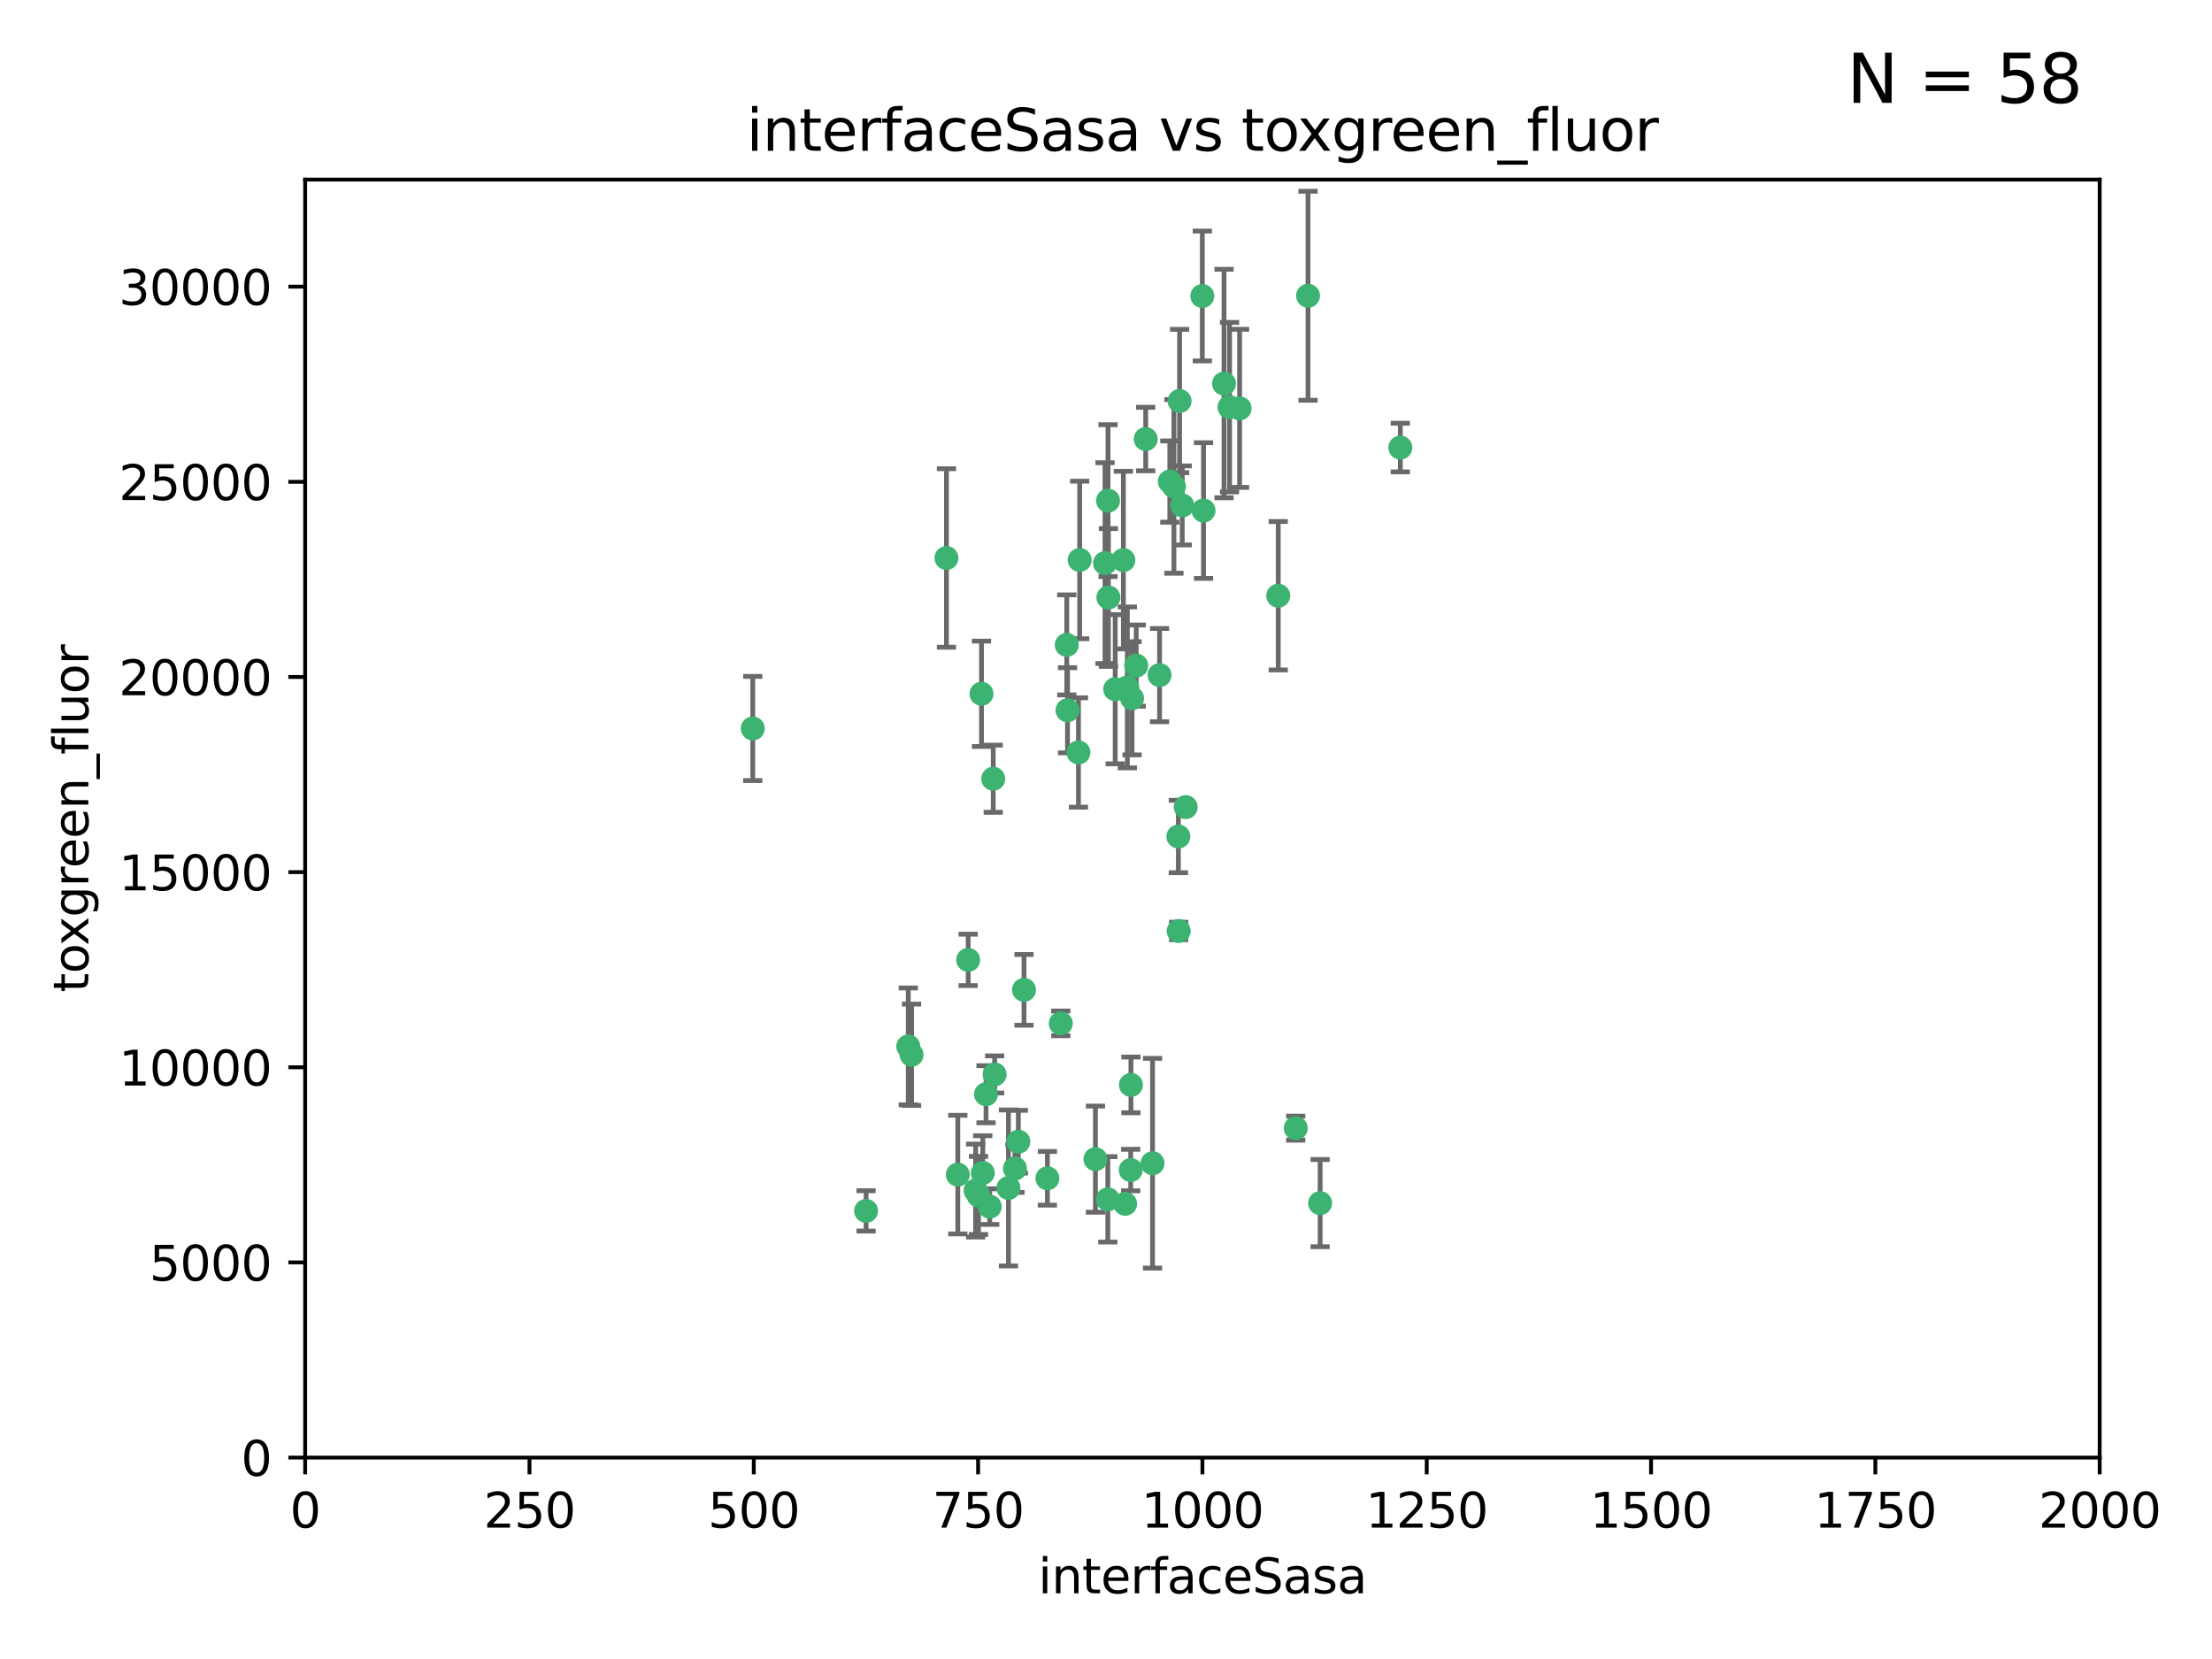 <?xml version="1.0" encoding="utf-8" standalone="no"?>
<!DOCTYPE svg PUBLIC "-//W3C//DTD SVG 1.1//EN"
  "http://www.w3.org/Graphics/SVG/1.1/DTD/svg11.dtd">
<svg xmlns:xlink="http://www.w3.org/1999/xlink" width="460.8pt" height="345.6pt" viewBox="0 0 460.8 345.6" xmlns="http://www.w3.org/2000/svg" version="1.1">
 <defs>
  <style type="text/css">*{stroke-linejoin: round; stroke-linecap: butt}</style>
 </defs>
 <g id="figure_1">
  <g id="patch_1">
   <path d="M 0 345.6 
L 460.8 345.6 
L 460.8 0 
L 0 0 
z
" style="fill: #ffffff"/>
  </g>
  <g id="axes_1">
   <g id="patch_2">
    <path d="M 63.571 303.64 
L 437.4 303.64 
L 437.4 37.411 
L 63.571 37.411 
z
" style="fill: #ffffff"/>
   </g>
   <g id="PathCollection_1">
    <defs>
     <path id="mbf431dc101" d="M 0 1.118 
C 0.297 1.118 0.581 1 0.791 0.791 
C 1 0.581 1.118 0.297 1.118 0 
C 1.118 -0.297 1 -0.581 0.791 -0.791 
C 0.581 -1 0.297 -1.118 0 -1.118 
C -0.297 -1.118 -0.581 -1 -0.791 -0.791 
C -1 -0.581 -1.118 -0.297 -1.118 0 
C -1.118 0.297 -1 0.581 -0.791 0.791 
C -0.581 1 -0.297 1.118 0 1.118 
z
" style="stroke: #3cb371"/>
    </defs>
    <g clip-path="url(#pae6b34427e)">
     <use xlink:href="#mbf431dc101" x="243.693" y="100.319" style="fill: #3cb371; stroke: #3cb371"/>
     <use xlink:href="#mbf431dc101" x="272.484" y="61.614" style="fill: #3cb371; stroke: #3cb371"/>
     <use xlink:href="#mbf431dc101" x="266.28" y="124.1" style="fill: #3cb371; stroke: #3cb371"/>
     <use xlink:href="#mbf431dc101" x="250.716" y="106.358" style="fill: #3cb371; stroke: #3cb371"/>
     <use xlink:href="#mbf431dc101" x="254.987" y="79.9" style="fill: #3cb371; stroke: #3cb371"/>
     <use xlink:href="#mbf431dc101" x="258.229" y="85.062" style="fill: #3cb371; stroke: #3cb371"/>
     <use xlink:href="#mbf431dc101" x="241.557" y="140.634" style="fill: #3cb371; stroke: #3cb371"/>
     <use xlink:href="#mbf431dc101" x="230.194" y="117.306" style="fill: #3cb371; stroke: #3cb371"/>
     <use xlink:href="#mbf431dc101" x="246.284" y="105.288" style="fill: #3cb371; stroke: #3cb371"/>
     <use xlink:href="#mbf431dc101" x="244.553" y="101.33" style="fill: #3cb371; stroke: #3cb371"/>
     <use xlink:href="#mbf431dc101" x="232.318" y="143.574" style="fill: #3cb371; stroke: #3cb371"/>
     <use xlink:href="#mbf431dc101" x="256.134" y="84.817" style="fill: #3cb371; stroke: #3cb371"/>
     <use xlink:href="#mbf431dc101" x="234.02" y="116.682" style="fill: #3cb371; stroke: #3cb371"/>
     <use xlink:href="#mbf431dc101" x="238.669" y="91.463" style="fill: #3cb371; stroke: #3cb371"/>
     <use xlink:href="#mbf431dc101" x="245.731" y="83.54" style="fill: #3cb371; stroke: #3cb371"/>
     <use xlink:href="#mbf431dc101" x="222.381" y="147.962" style="fill: #3cb371; stroke: #3cb371"/>
     <use xlink:href="#mbf431dc101" x="269.927" y="235.012" style="fill: #3cb371; stroke: #3cb371"/>
     <use xlink:href="#mbf431dc101" x="240.095" y="242.324" style="fill: #3cb371; stroke: #3cb371"/>
     <use xlink:href="#mbf431dc101" x="291.711" y="93.237" style="fill: #3cb371; stroke: #3cb371"/>
     <use xlink:href="#mbf431dc101" x="224.916" y="116.65" style="fill: #3cb371; stroke: #3cb371"/>
     <use xlink:href="#mbf431dc101" x="250.465" y="61.664" style="fill: #3cb371; stroke: #3cb371"/>
     <use xlink:href="#mbf431dc101" x="204.462" y="144.527" style="fill: #3cb371; stroke: #3cb371"/>
     <use xlink:href="#mbf431dc101" x="201.688" y="199.958" style="fill: #3cb371; stroke: #3cb371"/>
     <use xlink:href="#mbf431dc101" x="204.731" y="244.349" style="fill: #3cb371; stroke: #3cb371"/>
     <use xlink:href="#mbf431dc101" x="228.204" y="241.471" style="fill: #3cb371; stroke: #3cb371"/>
     <use xlink:href="#mbf431dc101" x="222.228" y="134.337" style="fill: #3cb371; stroke: #3cb371"/>
     <use xlink:href="#mbf431dc101" x="230.822" y="104.293" style="fill: #3cb371; stroke: #3cb371"/>
     <use xlink:href="#mbf431dc101" x="224.662" y="156.754" style="fill: #3cb371; stroke: #3cb371"/>
     <use xlink:href="#mbf431dc101" x="275.007" y="250.635" style="fill: #3cb371; stroke: #3cb371"/>
     <use xlink:href="#mbf431dc101" x="236.699" y="138.657" style="fill: #3cb371; stroke: #3cb371"/>
     <use xlink:href="#mbf431dc101" x="230.901" y="124.464" style="fill: #3cb371; stroke: #3cb371"/>
     <use xlink:href="#mbf431dc101" x="234.375" y="250.767" style="fill: #3cb371; stroke: #3cb371"/>
     <use xlink:href="#mbf431dc101" x="212.14" y="237.838" style="fill: #3cb371; stroke: #3cb371"/>
     <use xlink:href="#mbf431dc101" x="245.473" y="174.261" style="fill: #3cb371; stroke: #3cb371"/>
     <use xlink:href="#mbf431dc101" x="206.91" y="162.223" style="fill: #3cb371; stroke: #3cb371"/>
     <use xlink:href="#mbf431dc101" x="235.596" y="226.007" style="fill: #3cb371; stroke: #3cb371"/>
     <use xlink:href="#mbf431dc101" x="230.779" y="249.848" style="fill: #3cb371; stroke: #3cb371"/>
     <use xlink:href="#mbf431dc101" x="210.08" y="247.472" style="fill: #3cb371; stroke: #3cb371"/>
     <use xlink:href="#mbf431dc101" x="203.841" y="249.032" style="fill: #3cb371; stroke: #3cb371"/>
     <use xlink:href="#mbf431dc101" x="189.211" y="217.987" style="fill: #3cb371; stroke: #3cb371"/>
     <use xlink:href="#mbf431dc101" x="203.241" y="248.016" style="fill: #3cb371; stroke: #3cb371"/>
     <use xlink:href="#mbf431dc101" x="245.536" y="193.94" style="fill: #3cb371; stroke: #3cb371"/>
     <use xlink:href="#mbf431dc101" x="206.181" y="251.36" style="fill: #3cb371; stroke: #3cb371"/>
     <use xlink:href="#mbf431dc101" x="220.981" y="213.19" style="fill: #3cb371; stroke: #3cb371"/>
     <use xlink:href="#mbf431dc101" x="213.318" y="206.203" style="fill: #3cb371; stroke: #3cb371"/>
     <use xlink:href="#mbf431dc101" x="235.826" y="145.468" style="fill: #3cb371; stroke: #3cb371"/>
     <use xlink:href="#mbf431dc101" x="218.192" y="245.459" style="fill: #3cb371; stroke: #3cb371"/>
     <use xlink:href="#mbf431dc101" x="247.005" y="168.134" style="fill: #3cb371; stroke: #3cb371"/>
     <use xlink:href="#mbf431dc101" x="189.899" y="219.726" style="fill: #3cb371; stroke: #3cb371"/>
     <use xlink:href="#mbf431dc101" x="180.421" y="252.249" style="fill: #3cb371; stroke: #3cb371"/>
     <use xlink:href="#mbf431dc101" x="205.407" y="227.947" style="fill: #3cb371; stroke: #3cb371"/>
     <use xlink:href="#mbf431dc101" x="234.846" y="143.2" style="fill: #3cb371; stroke: #3cb371"/>
     <use xlink:href="#mbf431dc101" x="197.163" y="116.24" style="fill: #3cb371; stroke: #3cb371"/>
     <use xlink:href="#mbf431dc101" x="211.432" y="243.416" style="fill: #3cb371; stroke: #3cb371"/>
     <use xlink:href="#mbf431dc101" x="199.529" y="244.691" style="fill: #3cb371; stroke: #3cb371"/>
     <use xlink:href="#mbf431dc101" x="235.549" y="243.742" style="fill: #3cb371; stroke: #3cb371"/>
     <use xlink:href="#mbf431dc101" x="207.202" y="223.827" style="fill: #3cb371; stroke: #3cb371"/>
     <use xlink:href="#mbf431dc101" x="156.817" y="151.755" style="fill: #3cb371; stroke: #3cb371"/>
    </g>
   </g>
   <g id="matplotlib.axis_1">
    <g id="xtick_1">
     <g id="line2d_1">
      <defs>
       <path id="m01d1693244" d="M 0 0 
L 0 3.5 
" style="stroke: #000000; stroke-width: 0.8"/>
      </defs>
      <g>
       <use xlink:href="#m01d1693244" x="63.571" y="303.64" style="stroke: #000000; stroke-width: 0.8"/>
      </g>
     </g>
     <g id="text_1">
      <!-- 0 -->
      <g transform="translate(60.39 318.238)scale(0.1 -0.1)">
       <defs>
        <path id="DejaVuSans-30" d="M 2034 4250 
Q 1547 4250 1301 3770 
Q 1056 3291 1056 2328 
Q 1056 1369 1301 889 
Q 1547 409 2034 409 
Q 2525 409 2770 889 
Q 3016 1369 3016 2328 
Q 3016 3291 2770 3770 
Q 2525 4250 2034 4250 
z
M 2034 4750 
Q 2819 4750 3233 4129 
Q 3647 3509 3647 2328 
Q 3647 1150 3233 529 
Q 2819 -91 2034 -91 
Q 1250 -91 836 529 
Q 422 1150 422 2328 
Q 422 3509 836 4129 
Q 1250 4750 2034 4750 
z
" transform="scale(0.016)"/>
       </defs>
       <use xlink:href="#DejaVuSans-30"/>
      </g>
     </g>
    </g>
    <g id="xtick_2">
     <g id="line2d_2">
      <g>
       <use xlink:href="#m01d1693244" x="110.3" y="303.64" style="stroke: #000000; stroke-width: 0.8"/>
      </g>
     </g>
     <g id="text_2">
      <!-- 250 -->
      <g transform="translate(100.756 318.238)scale(0.1 -0.1)">
       <defs>
        <path id="DejaVuSans-32" d="M 1228 531 
L 3431 531 
L 3431 0 
L 469 0 
L 469 531 
Q 828 903 1448 1529 
Q 2069 2156 2228 2338 
Q 2531 2678 2651 2914 
Q 2772 3150 2772 3378 
Q 2772 3750 2511 3984 
Q 2250 4219 1831 4219 
Q 1534 4219 1204 4116 
Q 875 4013 500 3803 
L 500 4441 
Q 881 4594 1212 4672 
Q 1544 4750 1819 4750 
Q 2544 4750 2975 4387 
Q 3406 4025 3406 3419 
Q 3406 3131 3298 2873 
Q 3191 2616 2906 2266 
Q 2828 2175 2409 1742 
Q 1991 1309 1228 531 
z
" transform="scale(0.016)"/>
        <path id="DejaVuSans-35" d="M 691 4666 
L 3169 4666 
L 3169 4134 
L 1269 4134 
L 1269 2991 
Q 1406 3038 1543 3061 
Q 1681 3084 1819 3084 
Q 2600 3084 3056 2656 
Q 3513 2228 3513 1497 
Q 3513 744 3044 326 
Q 2575 -91 1722 -91 
Q 1428 -91 1123 -41 
Q 819 9 494 109 
L 494 744 
Q 775 591 1075 516 
Q 1375 441 1709 441 
Q 2250 441 2565 725 
Q 2881 1009 2881 1497 
Q 2881 1984 2565 2268 
Q 2250 2553 1709 2553 
Q 1456 2553 1204 2497 
Q 953 2441 691 2322 
L 691 4666 
z
" transform="scale(0.016)"/>
       </defs>
       <use xlink:href="#DejaVuSans-32"/>
       <use xlink:href="#DejaVuSans-35" x="63.623"/>
       <use xlink:href="#DejaVuSans-30" x="127.246"/>
      </g>
     </g>
    </g>
    <g id="xtick_3">
     <g id="line2d_3">
      <g>
       <use xlink:href="#m01d1693244" x="157.028" y="303.64" style="stroke: #000000; stroke-width: 0.8"/>
      </g>
     </g>
     <g id="text_3">
      <!-- 500 -->
      <g transform="translate(147.485 318.238)scale(0.1 -0.1)">
       <use xlink:href="#DejaVuSans-35"/>
       <use xlink:href="#DejaVuSans-30" x="63.623"/>
       <use xlink:href="#DejaVuSans-30" x="127.246"/>
      </g>
     </g>
    </g>
    <g id="xtick_4">
     <g id="line2d_4">
      <g>
       <use xlink:href="#m01d1693244" x="203.757" y="303.64" style="stroke: #000000; stroke-width: 0.8"/>
      </g>
     </g>
     <g id="text_4">
      <!-- 750 -->
      <g transform="translate(194.213 318.238)scale(0.1 -0.1)">
       <defs>
        <path id="DejaVuSans-37" d="M 525 4666 
L 3525 4666 
L 3525 4397 
L 1831 0 
L 1172 0 
L 2766 4134 
L 525 4134 
L 525 4666 
z
" transform="scale(0.016)"/>
       </defs>
       <use xlink:href="#DejaVuSans-37"/>
       <use xlink:href="#DejaVuSans-35" x="63.623"/>
       <use xlink:href="#DejaVuSans-30" x="127.246"/>
      </g>
     </g>
    </g>
    <g id="xtick_5">
     <g id="line2d_5">
      <g>
       <use xlink:href="#m01d1693244" x="250.486" y="303.64" style="stroke: #000000; stroke-width: 0.8"/>
      </g>
     </g>
     <g id="text_5">
      <!-- 1000 -->
      <g transform="translate(237.761 318.238)scale(0.1 -0.1)">
       <defs>
        <path id="DejaVuSans-31" d="M 794 531 
L 1825 531 
L 1825 4091 
L 703 3866 
L 703 4441 
L 1819 4666 
L 2450 4666 
L 2450 531 
L 3481 531 
L 3481 0 
L 794 0 
L 794 531 
z
" transform="scale(0.016)"/>
       </defs>
       <use xlink:href="#DejaVuSans-31"/>
       <use xlink:href="#DejaVuSans-30" x="63.623"/>
       <use xlink:href="#DejaVuSans-30" x="127.246"/>
       <use xlink:href="#DejaVuSans-30" x="190.869"/>
      </g>
     </g>
    </g>
    <g id="xtick_6">
     <g id="line2d_6">
      <g>
       <use xlink:href="#m01d1693244" x="297.214" y="303.64" style="stroke: #000000; stroke-width: 0.8"/>
      </g>
     </g>
     <g id="text_6">
      <!-- 1250 -->
      <g transform="translate(284.489 318.238)scale(0.1 -0.1)">
       <use xlink:href="#DejaVuSans-31"/>
       <use xlink:href="#DejaVuSans-32" x="63.623"/>
       <use xlink:href="#DejaVuSans-35" x="127.246"/>
       <use xlink:href="#DejaVuSans-30" x="190.869"/>
      </g>
     </g>
    </g>
    <g id="xtick_7">
     <g id="line2d_7">
      <g>
       <use xlink:href="#m01d1693244" x="343.943" y="303.64" style="stroke: #000000; stroke-width: 0.8"/>
      </g>
     </g>
     <g id="text_7">
      <!-- 1500 -->
      <g transform="translate(331.218 318.238)scale(0.1 -0.1)">
       <use xlink:href="#DejaVuSans-31"/>
       <use xlink:href="#DejaVuSans-35" x="63.623"/>
       <use xlink:href="#DejaVuSans-30" x="127.246"/>
       <use xlink:href="#DejaVuSans-30" x="190.869"/>
      </g>
     </g>
    </g>
    <g id="xtick_8">
     <g id="line2d_8">
      <g>
       <use xlink:href="#m01d1693244" x="390.671" y="303.64" style="stroke: #000000; stroke-width: 0.8"/>
      </g>
     </g>
     <g id="text_8">
      <!-- 1750 -->
      <g transform="translate(377.946 318.238)scale(0.1 -0.1)">
       <use xlink:href="#DejaVuSans-31"/>
       <use xlink:href="#DejaVuSans-37" x="63.623"/>
       <use xlink:href="#DejaVuSans-35" x="127.246"/>
       <use xlink:href="#DejaVuSans-30" x="190.869"/>
      </g>
     </g>
    </g>
    <g id="xtick_9">
     <g id="line2d_9">
      <g>
       <use xlink:href="#m01d1693244" x="437.4" y="303.64" style="stroke: #000000; stroke-width: 0.8"/>
      </g>
     </g>
     <g id="text_9">
      <!-- 2000 -->
      <g transform="translate(424.675 318.238)scale(0.1 -0.1)">
       <use xlink:href="#DejaVuSans-32"/>
       <use xlink:href="#DejaVuSans-30" x="63.623"/>
       <use xlink:href="#DejaVuSans-30" x="127.246"/>
       <use xlink:href="#DejaVuSans-30" x="190.869"/>
      </g>
     </g>
    </g>
    <g id="text_10">
     <!-- interfaceSasa -->
     <g transform="translate(216.279 331.917)scale(0.1 -0.1)">
      <defs>
       <path id="DejaVuSans-69" d="M 603 3500 
L 1178 3500 
L 1178 0 
L 603 0 
L 603 3500 
z
M 603 4863 
L 1178 4863 
L 1178 4134 
L 603 4134 
L 603 4863 
z
" transform="scale(0.016)"/>
       <path id="DejaVuSans-6e" d="M 3513 2113 
L 3513 0 
L 2938 0 
L 2938 2094 
Q 2938 2591 2744 2837 
Q 2550 3084 2163 3084 
Q 1697 3084 1428 2787 
Q 1159 2491 1159 1978 
L 1159 0 
L 581 0 
L 581 3500 
L 1159 3500 
L 1159 2956 
Q 1366 3272 1645 3428 
Q 1925 3584 2291 3584 
Q 2894 3584 3203 3211 
Q 3513 2838 3513 2113 
z
" transform="scale(0.016)"/>
       <path id="DejaVuSans-74" d="M 1172 4494 
L 1172 3500 
L 2356 3500 
L 2356 3053 
L 1172 3053 
L 1172 1153 
Q 1172 725 1289 603 
Q 1406 481 1766 481 
L 2356 481 
L 2356 0 
L 1766 0 
Q 1100 0 847 248 
Q 594 497 594 1153 
L 594 3053 
L 172 3053 
L 172 3500 
L 594 3500 
L 594 4494 
L 1172 4494 
z
" transform="scale(0.016)"/>
       <path id="DejaVuSans-65" d="M 3597 1894 
L 3597 1613 
L 953 1613 
Q 991 1019 1311 708 
Q 1631 397 2203 397 
Q 2534 397 2845 478 
Q 3156 559 3463 722 
L 3463 178 
Q 3153 47 2828 -22 
Q 2503 -91 2169 -91 
Q 1331 -91 842 396 
Q 353 884 353 1716 
Q 353 2575 817 3079 
Q 1281 3584 2069 3584 
Q 2775 3584 3186 3129 
Q 3597 2675 3597 1894 
z
M 3022 2063 
Q 3016 2534 2758 2815 
Q 2500 3097 2075 3097 
Q 1594 3097 1305 2825 
Q 1016 2553 972 2059 
L 3022 2063 
z
" transform="scale(0.016)"/>
       <path id="DejaVuSans-72" d="M 2631 2963 
Q 2534 3019 2420 3045 
Q 2306 3072 2169 3072 
Q 1681 3072 1420 2755 
Q 1159 2438 1159 1844 
L 1159 0 
L 581 0 
L 581 3500 
L 1159 3500 
L 1159 2956 
Q 1341 3275 1631 3429 
Q 1922 3584 2338 3584 
Q 2397 3584 2469 3576 
Q 2541 3569 2628 3553 
L 2631 2963 
z
" transform="scale(0.016)"/>
       <path id="DejaVuSans-66" d="M 2375 4863 
L 2375 4384 
L 1825 4384 
Q 1516 4384 1395 4259 
Q 1275 4134 1275 3809 
L 1275 3500 
L 2222 3500 
L 2222 3053 
L 1275 3053 
L 1275 0 
L 697 0 
L 697 3053 
L 147 3053 
L 147 3500 
L 697 3500 
L 697 3744 
Q 697 4328 969 4595 
Q 1241 4863 1831 4863 
L 2375 4863 
z
" transform="scale(0.016)"/>
       <path id="DejaVuSans-61" d="M 2194 1759 
Q 1497 1759 1228 1600 
Q 959 1441 959 1056 
Q 959 750 1161 570 
Q 1363 391 1709 391 
Q 2188 391 2477 730 
Q 2766 1069 2766 1631 
L 2766 1759 
L 2194 1759 
z
M 3341 1997 
L 3341 0 
L 2766 0 
L 2766 531 
Q 2569 213 2275 61 
Q 1981 -91 1556 -91 
Q 1019 -91 701 211 
Q 384 513 384 1019 
Q 384 1609 779 1909 
Q 1175 2209 1959 2209 
L 2766 2209 
L 2766 2266 
Q 2766 2663 2505 2880 
Q 2244 3097 1772 3097 
Q 1472 3097 1187 3025 
Q 903 2953 641 2809 
L 641 3341 
Q 956 3463 1253 3523 
Q 1550 3584 1831 3584 
Q 2591 3584 2966 3190 
Q 3341 2797 3341 1997 
z
" transform="scale(0.016)"/>
       <path id="DejaVuSans-63" d="M 3122 3366 
L 3122 2828 
Q 2878 2963 2633 3030 
Q 2388 3097 2138 3097 
Q 1578 3097 1268 2742 
Q 959 2388 959 1747 
Q 959 1106 1268 751 
Q 1578 397 2138 397 
Q 2388 397 2633 464 
Q 2878 531 3122 666 
L 3122 134 
Q 2881 22 2623 -34 
Q 2366 -91 2075 -91 
Q 1284 -91 818 406 
Q 353 903 353 1747 
Q 353 2603 823 3093 
Q 1294 3584 2113 3584 
Q 2378 3584 2631 3529 
Q 2884 3475 3122 3366 
z
" transform="scale(0.016)"/>
       <path id="DejaVuSans-53" d="M 3425 4513 
L 3425 3897 
Q 3066 4069 2747 4153 
Q 2428 4238 2131 4238 
Q 1616 4238 1336 4038 
Q 1056 3838 1056 3469 
Q 1056 3159 1242 3001 
Q 1428 2844 1947 2747 
L 2328 2669 
Q 3034 2534 3370 2195 
Q 3706 1856 3706 1288 
Q 3706 609 3251 259 
Q 2797 -91 1919 -91 
Q 1588 -91 1214 -16 
Q 841 59 441 206 
L 441 856 
Q 825 641 1194 531 
Q 1563 422 1919 422 
Q 2459 422 2753 634 
Q 3047 847 3047 1241 
Q 3047 1584 2836 1778 
Q 2625 1972 2144 2069 
L 1759 2144 
Q 1053 2284 737 2584 
Q 422 2884 422 3419 
Q 422 4038 858 4394 
Q 1294 4750 2059 4750 
Q 2388 4750 2728 4690 
Q 3069 4631 3425 4513 
z
" transform="scale(0.016)"/>
       <path id="DejaVuSans-73" d="M 2834 3397 
L 2834 2853 
Q 2591 2978 2328 3040 
Q 2066 3103 1784 3103 
Q 1356 3103 1142 2972 
Q 928 2841 928 2578 
Q 928 2378 1081 2264 
Q 1234 2150 1697 2047 
L 1894 2003 
Q 2506 1872 2764 1633 
Q 3022 1394 3022 966 
Q 3022 478 2636 193 
Q 2250 -91 1575 -91 
Q 1294 -91 989 -36 
Q 684 19 347 128 
L 347 722 
Q 666 556 975 473 
Q 1284 391 1588 391 
Q 1994 391 2212 530 
Q 2431 669 2431 922 
Q 2431 1156 2273 1281 
Q 2116 1406 1581 1522 
L 1381 1569 
Q 847 1681 609 1914 
Q 372 2147 372 2553 
Q 372 3047 722 3315 
Q 1072 3584 1716 3584 
Q 2034 3584 2315 3537 
Q 2597 3491 2834 3397 
z
" transform="scale(0.016)"/>
      </defs>
      <use xlink:href="#DejaVuSans-69"/>
      <use xlink:href="#DejaVuSans-6e" x="27.783"/>
      <use xlink:href="#DejaVuSans-74" x="91.162"/>
      <use xlink:href="#DejaVuSans-65" x="130.371"/>
      <use xlink:href="#DejaVuSans-72" x="191.895"/>
      <use xlink:href="#DejaVuSans-66" x="233.008"/>
      <use xlink:href="#DejaVuSans-61" x="268.213"/>
      <use xlink:href="#DejaVuSans-63" x="329.492"/>
      <use xlink:href="#DejaVuSans-65" x="384.473"/>
      <use xlink:href="#DejaVuSans-53" x="445.996"/>
      <use xlink:href="#DejaVuSans-61" x="509.473"/>
      <use xlink:href="#DejaVuSans-73" x="570.752"/>
      <use xlink:href="#DejaVuSans-61" x="622.852"/>
     </g>
    </g>
   </g>
   <g id="matplotlib.axis_2">
    <g id="ytick_1">
     <g id="line2d_10">
      <defs>
       <path id="mb46abcdc1d" d="M 0 0 
L -3.5 0 
" style="stroke: #000000; stroke-width: 0.8"/>
      </defs>
      <g>
       <use xlink:href="#mb46abcdc1d" x="63.571" y="303.64" style="stroke: #000000; stroke-width: 0.8"/>
      </g>
     </g>
     <g id="text_11">
      <!-- 0 -->
      <g transform="translate(50.209 307.439)scale(0.1 -0.1)">
       <use xlink:href="#DejaVuSans-30"/>
      </g>
     </g>
    </g>
    <g id="ytick_2">
     <g id="line2d_11">
      <g>
       <use xlink:href="#mb46abcdc1d" x="63.571" y="262.986" style="stroke: #000000; stroke-width: 0.8"/>
      </g>
     </g>
     <g id="text_12">
      <!-- 5000 -->
      <g transform="translate(31.121 266.786)scale(0.1 -0.1)">
       <use xlink:href="#DejaVuSans-35"/>
       <use xlink:href="#DejaVuSans-30" x="63.623"/>
       <use xlink:href="#DejaVuSans-30" x="127.246"/>
       <use xlink:href="#DejaVuSans-30" x="190.869"/>
      </g>
     </g>
    </g>
    <g id="ytick_3">
     <g id="line2d_12">
      <g>
       <use xlink:href="#mb46abcdc1d" x="63.571" y="222.333" style="stroke: #000000; stroke-width: 0.8"/>
      </g>
     </g>
     <g id="text_13">
      <!-- 10000 -->
      <g transform="translate(24.759 226.132)scale(0.1 -0.1)">
       <use xlink:href="#DejaVuSans-31"/>
       <use xlink:href="#DejaVuSans-30" x="63.623"/>
       <use xlink:href="#DejaVuSans-30" x="127.246"/>
       <use xlink:href="#DejaVuSans-30" x="190.869"/>
       <use xlink:href="#DejaVuSans-30" x="254.492"/>
      </g>
     </g>
    </g>
    <g id="ytick_4">
     <g id="line2d_13">
      <g>
       <use xlink:href="#mb46abcdc1d" x="63.571" y="181.679" style="stroke: #000000; stroke-width: 0.8"/>
      </g>
     </g>
     <g id="text_14">
      <!-- 15000 -->
      <g transform="translate(24.759 185.478)scale(0.1 -0.1)">
       <use xlink:href="#DejaVuSans-31"/>
       <use xlink:href="#DejaVuSans-35" x="63.623"/>
       <use xlink:href="#DejaVuSans-30" x="127.246"/>
       <use xlink:href="#DejaVuSans-30" x="190.869"/>
       <use xlink:href="#DejaVuSans-30" x="254.492"/>
      </g>
     </g>
    </g>
    <g id="ytick_5">
     <g id="line2d_14">
      <g>
       <use xlink:href="#mb46abcdc1d" x="63.571" y="141.026" style="stroke: #000000; stroke-width: 0.8"/>
      </g>
     </g>
     <g id="text_15">
      <!-- 20000 -->
      <g transform="translate(24.759 144.825)scale(0.1 -0.1)">
       <use xlink:href="#DejaVuSans-32"/>
       <use xlink:href="#DejaVuSans-30" x="63.623"/>
       <use xlink:href="#DejaVuSans-30" x="127.246"/>
       <use xlink:href="#DejaVuSans-30" x="190.869"/>
       <use xlink:href="#DejaVuSans-30" x="254.492"/>
      </g>
     </g>
    </g>
    <g id="ytick_6">
     <g id="line2d_15">
      <g>
       <use xlink:href="#mb46abcdc1d" x="63.571" y="100.372" style="stroke: #000000; stroke-width: 0.8"/>
      </g>
     </g>
     <g id="text_16">
      <!-- 25000 -->
      <g transform="translate(24.759 104.171)scale(0.1 -0.1)">
       <use xlink:href="#DejaVuSans-32"/>
       <use xlink:href="#DejaVuSans-35" x="63.623"/>
       <use xlink:href="#DejaVuSans-30" x="127.246"/>
       <use xlink:href="#DejaVuSans-30" x="190.869"/>
       <use xlink:href="#DejaVuSans-30" x="254.492"/>
      </g>
     </g>
    </g>
    <g id="ytick_7">
     <g id="line2d_16">
      <g>
       <use xlink:href="#mb46abcdc1d" x="63.571" y="59.718" style="stroke: #000000; stroke-width: 0.8"/>
      </g>
     </g>
     <g id="text_17">
      <!-- 30000 -->
      <g transform="translate(24.759 63.518)scale(0.1 -0.1)">
       <defs>
        <path id="DejaVuSans-33" d="M 2597 2516 
Q 3050 2419 3304 2112 
Q 3559 1806 3559 1356 
Q 3559 666 3084 287 
Q 2609 -91 1734 -91 
Q 1441 -91 1130 -33 
Q 819 25 488 141 
L 488 750 
Q 750 597 1062 519 
Q 1375 441 1716 441 
Q 2309 441 2620 675 
Q 2931 909 2931 1356 
Q 2931 1769 2642 2001 
Q 2353 2234 1838 2234 
L 1294 2234 
L 1294 2753 
L 1863 2753 
Q 2328 2753 2575 2939 
Q 2822 3125 2822 3475 
Q 2822 3834 2567 4026 
Q 2313 4219 1838 4219 
Q 1578 4219 1281 4162 
Q 984 4106 628 3988 
L 628 4550 
Q 988 4650 1302 4700 
Q 1616 4750 1894 4750 
Q 2613 4750 3031 4423 
Q 3450 4097 3450 3541 
Q 3450 3153 3228 2886 
Q 3006 2619 2597 2516 
z
" transform="scale(0.016)"/>
       </defs>
       <use xlink:href="#DejaVuSans-33"/>
       <use xlink:href="#DejaVuSans-30" x="63.623"/>
       <use xlink:href="#DejaVuSans-30" x="127.246"/>
       <use xlink:href="#DejaVuSans-30" x="190.869"/>
       <use xlink:href="#DejaVuSans-30" x="254.492"/>
      </g>
     </g>
    </g>
    <g id="text_18">
     <!-- toxgreen_fluor -->
     <g transform="translate(18.401 206.72)rotate(-90)scale(0.1 -0.1)">
      <defs>
       <path id="DejaVuSans-6f" d="M 1959 3097 
Q 1497 3097 1228 2736 
Q 959 2375 959 1747 
Q 959 1119 1226 758 
Q 1494 397 1959 397 
Q 2419 397 2687 759 
Q 2956 1122 2956 1747 
Q 2956 2369 2687 2733 
Q 2419 3097 1959 3097 
z
M 1959 3584 
Q 2709 3584 3137 3096 
Q 3566 2609 3566 1747 
Q 3566 888 3137 398 
Q 2709 -91 1959 -91 
Q 1206 -91 779 398 
Q 353 888 353 1747 
Q 353 2609 779 3096 
Q 1206 3584 1959 3584 
z
" transform="scale(0.016)"/>
       <path id="DejaVuSans-78" d="M 3513 3500 
L 2247 1797 
L 3578 0 
L 2900 0 
L 1881 1375 
L 863 0 
L 184 0 
L 1544 1831 
L 300 3500 
L 978 3500 
L 1906 2253 
L 2834 3500 
L 3513 3500 
z
" transform="scale(0.016)"/>
       <path id="DejaVuSans-67" d="M 2906 1791 
Q 2906 2416 2648 2759 
Q 2391 3103 1925 3103 
Q 1463 3103 1205 2759 
Q 947 2416 947 1791 
Q 947 1169 1205 825 
Q 1463 481 1925 481 
Q 2391 481 2648 825 
Q 2906 1169 2906 1791 
z
M 3481 434 
Q 3481 -459 3084 -895 
Q 2688 -1331 1869 -1331 
Q 1566 -1331 1297 -1286 
Q 1028 -1241 775 -1147 
L 775 -588 
Q 1028 -725 1275 -790 
Q 1522 -856 1778 -856 
Q 2344 -856 2625 -561 
Q 2906 -266 2906 331 
L 2906 616 
Q 2728 306 2450 153 
Q 2172 0 1784 0 
Q 1141 0 747 490 
Q 353 981 353 1791 
Q 353 2603 747 3093 
Q 1141 3584 1784 3584 
Q 2172 3584 2450 3431 
Q 2728 3278 2906 2969 
L 2906 3500 
L 3481 3500 
L 3481 434 
z
" transform="scale(0.016)"/>
       <path id="DejaVuSans-5f" d="M 3263 -1063 
L 3263 -1509 
L -63 -1509 
L -63 -1063 
L 3263 -1063 
z
" transform="scale(0.016)"/>
       <path id="DejaVuSans-6c" d="M 603 4863 
L 1178 4863 
L 1178 0 
L 603 0 
L 603 4863 
z
" transform="scale(0.016)"/>
       <path id="DejaVuSans-75" d="M 544 1381 
L 544 3500 
L 1119 3500 
L 1119 1403 
Q 1119 906 1312 657 
Q 1506 409 1894 409 
Q 2359 409 2629 706 
Q 2900 1003 2900 1516 
L 2900 3500 
L 3475 3500 
L 3475 0 
L 2900 0 
L 2900 538 
Q 2691 219 2414 64 
Q 2138 -91 1772 -91 
Q 1169 -91 856 284 
Q 544 659 544 1381 
z
M 1991 3584 
L 1991 3584 
z
" transform="scale(0.016)"/>
      </defs>
      <use xlink:href="#DejaVuSans-74"/>
      <use xlink:href="#DejaVuSans-6f" x="39.209"/>
      <use xlink:href="#DejaVuSans-78" x="97.266"/>
      <use xlink:href="#DejaVuSans-67" x="156.445"/>
      <use xlink:href="#DejaVuSans-72" x="219.922"/>
      <use xlink:href="#DejaVuSans-65" x="258.785"/>
      <use xlink:href="#DejaVuSans-65" x="320.309"/>
      <use xlink:href="#DejaVuSans-6e" x="381.832"/>
      <use xlink:href="#DejaVuSans-5f" x="445.211"/>
      <use xlink:href="#DejaVuSans-66" x="495.211"/>
      <use xlink:href="#DejaVuSans-6c" x="530.416"/>
      <use xlink:href="#DejaVuSans-75" x="558.199"/>
      <use xlink:href="#DejaVuSans-6f" x="621.578"/>
      <use xlink:href="#DejaVuSans-72" x="682.76"/>
     </g>
    </g>
   </g>
   <g id="LineCollection_1">
    <path d="M 243.693 108.787 
L 243.693 91.852 
" clip-path="url(#pae6b34427e)" style="fill: none; stroke: #696969"/>
    <path d="M 272.484 83.38 
L 272.484 39.848 
" clip-path="url(#pae6b34427e)" style="fill: none; stroke: #696969"/>
    <path d="M 266.28 139.562 
L 266.28 108.638 
" clip-path="url(#pae6b34427e)" style="fill: none; stroke: #696969"/>
    <path d="M 250.716 120.489 
L 250.716 92.227 
" clip-path="url(#pae6b34427e)" style="fill: none; stroke: #696969"/>
    <path d="M 254.987 103.698 
L 254.987 56.102 
" clip-path="url(#pae6b34427e)" style="fill: none; stroke: #696969"/>
    <path d="M 258.229 101.528 
L 258.229 68.595 
" clip-path="url(#pae6b34427e)" style="fill: none; stroke: #696969"/>
    <path d="M 241.557 150.349 
L 241.557 130.92 
" clip-path="url(#pae6b34427e)" style="fill: none; stroke: #696969"/>
    <path d="M 230.194 138.218 
L 230.194 96.393 
" clip-path="url(#pae6b34427e)" style="fill: none; stroke: #696969"/>
    <path d="M 246.284 113.522 
L 246.284 97.054 
" clip-path="url(#pae6b34427e)" style="fill: none; stroke: #696969"/>
    <path d="M 244.553 119.415 
L 244.553 83.245 
" clip-path="url(#pae6b34427e)" style="fill: none; stroke: #696969"/>
    <path d="M 232.318 159.116 
L 232.318 128.031 
" clip-path="url(#pae6b34427e)" style="fill: none; stroke: #696969"/>
    <path d="M 256.134 102.476 
L 256.134 67.157 
" clip-path="url(#pae6b34427e)" style="fill: none; stroke: #696969"/>
    <path d="M 234.02 135.19 
L 234.02 98.175 
" clip-path="url(#pae6b34427e)" style="fill: none; stroke: #696969"/>
    <path d="M 238.669 98.075 
L 238.669 84.85 
" clip-path="url(#pae6b34427e)" style="fill: none; stroke: #696969"/>
    <path d="M 245.731 98.468 
L 245.731 68.613 
" clip-path="url(#pae6b34427e)" style="fill: none; stroke: #696969"/>
    <path d="M 222.381 156.838 
L 222.381 139.086 
" clip-path="url(#pae6b34427e)" style="fill: none; stroke: #696969"/>
    <path d="M 269.927 237.516 
L 269.927 232.507 
" clip-path="url(#pae6b34427e)" style="fill: none; stroke: #696969"/>
    <path d="M 240.095 264.166 
L 240.095 220.481 
" clip-path="url(#pae6b34427e)" style="fill: none; stroke: #696969"/>
    <path d="M 291.711 98.3 
L 291.711 88.175 
" clip-path="url(#pae6b34427e)" style="fill: none; stroke: #696969"/>
    <path d="M 224.916 133.058 
L 224.916 100.243 
" clip-path="url(#pae6b34427e)" style="fill: none; stroke: #696969"/>
    <path d="M 250.465 75.185 
L 250.465 48.142 
" clip-path="url(#pae6b34427e)" style="fill: none; stroke: #696969"/>
    <path d="M 204.462 155.498 
L 204.462 133.556 
" clip-path="url(#pae6b34427e)" style="fill: none; stroke: #696969"/>
    <path d="M 201.688 205.31 
L 201.688 194.605 
" clip-path="url(#pae6b34427e)" style="fill: none; stroke: #696969"/>
    <path d="M 204.731 252.096 
L 204.731 236.603 
" clip-path="url(#pae6b34427e)" style="fill: none; stroke: #696969"/>
    <path d="M 228.204 252.525 
L 228.204 230.416 
" clip-path="url(#pae6b34427e)" style="fill: none; stroke: #696969"/>
    <path d="M 222.228 144.76 
L 222.228 123.915 
" clip-path="url(#pae6b34427e)" style="fill: none; stroke: #696969"/>
    <path d="M 230.822 120.111 
L 230.822 88.475 
" clip-path="url(#pae6b34427e)" style="fill: none; stroke: #696969"/>
    <path d="M 224.662 168.148 
L 224.662 145.359 
" clip-path="url(#pae6b34427e)" style="fill: none; stroke: #696969"/>
    <path d="M 275.007 259.717 
L 275.007 241.553 
" clip-path="url(#pae6b34427e)" style="fill: none; stroke: #696969"/>
    <path d="M 236.699 147.112 
L 236.699 130.202 
" clip-path="url(#pae6b34427e)" style="fill: none; stroke: #696969"/>
    <path d="M 230.901 138.816 
L 230.901 110.112 
" clip-path="url(#pae6b34427e)" style="fill: none; stroke: #696969"/>
    <path d="M 234.375 251.458 
L 234.375 250.077 
" clip-path="url(#pae6b34427e)" style="fill: none; stroke: #696969"/>
    <path d="M 212.14 244.374 
L 212.14 231.301 
" clip-path="url(#pae6b34427e)" style="fill: none; stroke: #696969"/>
    <path d="M 245.473 181.8 
L 245.473 166.721 
" clip-path="url(#pae6b34427e)" style="fill: none; stroke: #696969"/>
    <path d="M 206.91 169.217 
L 206.91 155.229 
" clip-path="url(#pae6b34427e)" style="fill: none; stroke: #696969"/>
    <path d="M 235.596 231.811 
L 235.596 220.203 
" clip-path="url(#pae6b34427e)" style="fill: none; stroke: #696969"/>
    <path d="M 230.779 258.739 
L 230.779 240.957 
" clip-path="url(#pae6b34427e)" style="fill: none; stroke: #696969"/>
    <path d="M 210.08 263.721 
L 210.08 231.224 
" clip-path="url(#pae6b34427e)" style="fill: none; stroke: #696969"/>
    <path d="M 203.841 257.161 
L 203.841 240.903 
" clip-path="url(#pae6b34427e)" style="fill: none; stroke: #696969"/>
    <path d="M 189.211 230.162 
L 189.211 205.812 
" clip-path="url(#pae6b34427e)" style="fill: none; stroke: #696969"/>
    <path d="M 203.241 257.7 
L 203.241 238.331 
" clip-path="url(#pae6b34427e)" style="fill: none; stroke: #696969"/>
    <path d="M 245.536 195.758 
L 245.536 192.122 
" clip-path="url(#pae6b34427e)" style="fill: none; stroke: #696969"/>
    <path d="M 206.181 255.066 
L 206.181 247.654 
" clip-path="url(#pae6b34427e)" style="fill: none; stroke: #696969"/>
    <path d="M 220.981 215.762 
L 220.981 210.618 
" clip-path="url(#pae6b34427e)" style="fill: none; stroke: #696969"/>
    <path d="M 213.318 213.569 
L 213.318 198.836 
" clip-path="url(#pae6b34427e)" style="fill: none; stroke: #696969"/>
    <path d="M 235.826 157.254 
L 235.826 133.683 
" clip-path="url(#pae6b34427e)" style="fill: none; stroke: #696969"/>
    <path d="M 218.192 251.049 
L 218.192 239.868 
" clip-path="url(#pae6b34427e)" style="fill: none; stroke: #696969"/>
    <path d="M 247.005 168.892 
L 247.005 167.376 
" clip-path="url(#pae6b34427e)" style="fill: none; stroke: #696969"/>
    <path d="M 189.899 230.277 
L 189.899 209.176 
" clip-path="url(#pae6b34427e)" style="fill: none; stroke: #696969"/>
    <path d="M 180.421 256.451 
L 180.421 248.048 
" clip-path="url(#pae6b34427e)" style="fill: none; stroke: #696969"/>
    <path d="M 205.407 233.892 
L 205.407 222.002 
" clip-path="url(#pae6b34427e)" style="fill: none; stroke: #696969"/>
    <path d="M 234.846 159.961 
L 234.846 126.439 
" clip-path="url(#pae6b34427e)" style="fill: none; stroke: #696969"/>
    <path d="M 197.163 134.83 
L 197.163 97.649 
" clip-path="url(#pae6b34427e)" style="fill: none; stroke: #696969"/>
    <path d="M 211.432 248.392 
L 211.432 238.44 
" clip-path="url(#pae6b34427e)" style="fill: none; stroke: #696969"/>
    <path d="M 199.529 257.049 
L 199.529 232.333 
" clip-path="url(#pae6b34427e)" style="fill: none; stroke: #696969"/>
    <path d="M 235.549 248.063 
L 235.549 239.42 
" clip-path="url(#pae6b34427e)" style="fill: none; stroke: #696969"/>
    <path d="M 207.202 227.689 
L 207.202 219.964 
" clip-path="url(#pae6b34427e)" style="fill: none; stroke: #696969"/>
    <path d="M 156.817 162.606 
L 156.817 140.905 
" clip-path="url(#pae6b34427e)" style="fill: none; stroke: #696969"/>
   </g>
   <g id="line2d_17">
    <defs>
     <path id="md19fc2dfc2" d="M 2 0 
L -2 -0 
" style="stroke: #696969"/>
    </defs>
    <g clip-path="url(#pae6b34427e)">
     <use xlink:href="#md19fc2dfc2" x="243.693" y="108.787" style="fill: #696969; stroke: #696969"/>
     <use xlink:href="#md19fc2dfc2" x="272.484" y="83.38" style="fill: #696969; stroke: #696969"/>
     <use xlink:href="#md19fc2dfc2" x="266.28" y="139.562" style="fill: #696969; stroke: #696969"/>
     <use xlink:href="#md19fc2dfc2" x="250.716" y="120.489" style="fill: #696969; stroke: #696969"/>
     <use xlink:href="#md19fc2dfc2" x="254.987" y="103.698" style="fill: #696969; stroke: #696969"/>
     <use xlink:href="#md19fc2dfc2" x="258.229" y="101.528" style="fill: #696969; stroke: #696969"/>
     <use xlink:href="#md19fc2dfc2" x="241.557" y="150.349" style="fill: #696969; stroke: #696969"/>
     <use xlink:href="#md19fc2dfc2" x="230.194" y="138.218" style="fill: #696969; stroke: #696969"/>
     <use xlink:href="#md19fc2dfc2" x="246.284" y="113.522" style="fill: #696969; stroke: #696969"/>
     <use xlink:href="#md19fc2dfc2" x="244.553" y="119.415" style="fill: #696969; stroke: #696969"/>
     <use xlink:href="#md19fc2dfc2" x="232.318" y="159.116" style="fill: #696969; stroke: #696969"/>
     <use xlink:href="#md19fc2dfc2" x="256.134" y="102.476" style="fill: #696969; stroke: #696969"/>
     <use xlink:href="#md19fc2dfc2" x="234.02" y="135.19" style="fill: #696969; stroke: #696969"/>
     <use xlink:href="#md19fc2dfc2" x="238.669" y="98.075" style="fill: #696969; stroke: #696969"/>
     <use xlink:href="#md19fc2dfc2" x="245.731" y="98.468" style="fill: #696969; stroke: #696969"/>
     <use xlink:href="#md19fc2dfc2" x="222.381" y="156.838" style="fill: #696969; stroke: #696969"/>
     <use xlink:href="#md19fc2dfc2" x="269.927" y="237.516" style="fill: #696969; stroke: #696969"/>
     <use xlink:href="#md19fc2dfc2" x="240.095" y="264.166" style="fill: #696969; stroke: #696969"/>
     <use xlink:href="#md19fc2dfc2" x="291.711" y="98.3" style="fill: #696969; stroke: #696969"/>
     <use xlink:href="#md19fc2dfc2" x="224.916" y="133.058" style="fill: #696969; stroke: #696969"/>
     <use xlink:href="#md19fc2dfc2" x="250.465" y="75.185" style="fill: #696969; stroke: #696969"/>
     <use xlink:href="#md19fc2dfc2" x="204.462" y="155.498" style="fill: #696969; stroke: #696969"/>
     <use xlink:href="#md19fc2dfc2" x="201.688" y="205.31" style="fill: #696969; stroke: #696969"/>
     <use xlink:href="#md19fc2dfc2" x="204.731" y="252.096" style="fill: #696969; stroke: #696969"/>
     <use xlink:href="#md19fc2dfc2" x="228.204" y="252.525" style="fill: #696969; stroke: #696969"/>
     <use xlink:href="#md19fc2dfc2" x="222.228" y="144.76" style="fill: #696969; stroke: #696969"/>
     <use xlink:href="#md19fc2dfc2" x="230.822" y="120.111" style="fill: #696969; stroke: #696969"/>
     <use xlink:href="#md19fc2dfc2" x="224.662" y="168.148" style="fill: #696969; stroke: #696969"/>
     <use xlink:href="#md19fc2dfc2" x="275.007" y="259.717" style="fill: #696969; stroke: #696969"/>
     <use xlink:href="#md19fc2dfc2" x="236.699" y="147.112" style="fill: #696969; stroke: #696969"/>
     <use xlink:href="#md19fc2dfc2" x="230.901" y="138.816" style="fill: #696969; stroke: #696969"/>
     <use xlink:href="#md19fc2dfc2" x="234.375" y="251.458" style="fill: #696969; stroke: #696969"/>
     <use xlink:href="#md19fc2dfc2" x="212.14" y="244.374" style="fill: #696969; stroke: #696969"/>
     <use xlink:href="#md19fc2dfc2" x="245.473" y="181.8" style="fill: #696969; stroke: #696969"/>
     <use xlink:href="#md19fc2dfc2" x="206.91" y="169.217" style="fill: #696969; stroke: #696969"/>
     <use xlink:href="#md19fc2dfc2" x="235.596" y="231.811" style="fill: #696969; stroke: #696969"/>
     <use xlink:href="#md19fc2dfc2" x="230.779" y="258.739" style="fill: #696969; stroke: #696969"/>
     <use xlink:href="#md19fc2dfc2" x="210.08" y="263.721" style="fill: #696969; stroke: #696969"/>
     <use xlink:href="#md19fc2dfc2" x="203.841" y="257.161" style="fill: #696969; stroke: #696969"/>
     <use xlink:href="#md19fc2dfc2" x="189.211" y="230.162" style="fill: #696969; stroke: #696969"/>
     <use xlink:href="#md19fc2dfc2" x="203.241" y="257.7" style="fill: #696969; stroke: #696969"/>
     <use xlink:href="#md19fc2dfc2" x="245.536" y="195.758" style="fill: #696969; stroke: #696969"/>
     <use xlink:href="#md19fc2dfc2" x="206.181" y="255.066" style="fill: #696969; stroke: #696969"/>
     <use xlink:href="#md19fc2dfc2" x="220.981" y="215.762" style="fill: #696969; stroke: #696969"/>
     <use xlink:href="#md19fc2dfc2" x="213.318" y="213.569" style="fill: #696969; stroke: #696969"/>
     <use xlink:href="#md19fc2dfc2" x="235.826" y="157.254" style="fill: #696969; stroke: #696969"/>
     <use xlink:href="#md19fc2dfc2" x="218.192" y="251.049" style="fill: #696969; stroke: #696969"/>
     <use xlink:href="#md19fc2dfc2" x="247.005" y="168.892" style="fill: #696969; stroke: #696969"/>
     <use xlink:href="#md19fc2dfc2" x="189.899" y="230.277" style="fill: #696969; stroke: #696969"/>
     <use xlink:href="#md19fc2dfc2" x="180.421" y="256.451" style="fill: #696969; stroke: #696969"/>
     <use xlink:href="#md19fc2dfc2" x="205.407" y="233.892" style="fill: #696969; stroke: #696969"/>
     <use xlink:href="#md19fc2dfc2" x="234.846" y="159.961" style="fill: #696969; stroke: #696969"/>
     <use xlink:href="#md19fc2dfc2" x="197.163" y="134.83" style="fill: #696969; stroke: #696969"/>
     <use xlink:href="#md19fc2dfc2" x="211.432" y="248.392" style="fill: #696969; stroke: #696969"/>
     <use xlink:href="#md19fc2dfc2" x="199.529" y="257.049" style="fill: #696969; stroke: #696969"/>
     <use xlink:href="#md19fc2dfc2" x="235.549" y="248.063" style="fill: #696969; stroke: #696969"/>
     <use xlink:href="#md19fc2dfc2" x="207.202" y="227.689" style="fill: #696969; stroke: #696969"/>
     <use xlink:href="#md19fc2dfc2" x="156.817" y="162.606" style="fill: #696969; stroke: #696969"/>
    </g>
   </g>
   <g id="line2d_18">
    <g clip-path="url(#pae6b34427e)">
     <use xlink:href="#md19fc2dfc2" x="243.693" y="91.852" style="fill: #696969; stroke: #696969"/>
     <use xlink:href="#md19fc2dfc2" x="272.484" y="39.848" style="fill: #696969; stroke: #696969"/>
     <use xlink:href="#md19fc2dfc2" x="266.28" y="108.638" style="fill: #696969; stroke: #696969"/>
     <use xlink:href="#md19fc2dfc2" x="250.716" y="92.227" style="fill: #696969; stroke: #696969"/>
     <use xlink:href="#md19fc2dfc2" x="254.987" y="56.102" style="fill: #696969; stroke: #696969"/>
     <use xlink:href="#md19fc2dfc2" x="258.229" y="68.595" style="fill: #696969; stroke: #696969"/>
     <use xlink:href="#md19fc2dfc2" x="241.557" y="130.92" style="fill: #696969; stroke: #696969"/>
     <use xlink:href="#md19fc2dfc2" x="230.194" y="96.393" style="fill: #696969; stroke: #696969"/>
     <use xlink:href="#md19fc2dfc2" x="246.284" y="97.054" style="fill: #696969; stroke: #696969"/>
     <use xlink:href="#md19fc2dfc2" x="244.553" y="83.245" style="fill: #696969; stroke: #696969"/>
     <use xlink:href="#md19fc2dfc2" x="232.318" y="128.031" style="fill: #696969; stroke: #696969"/>
     <use xlink:href="#md19fc2dfc2" x="256.134" y="67.157" style="fill: #696969; stroke: #696969"/>
     <use xlink:href="#md19fc2dfc2" x="234.02" y="98.175" style="fill: #696969; stroke: #696969"/>
     <use xlink:href="#md19fc2dfc2" x="238.669" y="84.85" style="fill: #696969; stroke: #696969"/>
     <use xlink:href="#md19fc2dfc2" x="245.731" y="68.613" style="fill: #696969; stroke: #696969"/>
     <use xlink:href="#md19fc2dfc2" x="222.381" y="139.086" style="fill: #696969; stroke: #696969"/>
     <use xlink:href="#md19fc2dfc2" x="269.927" y="232.507" style="fill: #696969; stroke: #696969"/>
     <use xlink:href="#md19fc2dfc2" x="240.095" y="220.481" style="fill: #696969; stroke: #696969"/>
     <use xlink:href="#md19fc2dfc2" x="291.711" y="88.175" style="fill: #696969; stroke: #696969"/>
     <use xlink:href="#md19fc2dfc2" x="224.916" y="100.243" style="fill: #696969; stroke: #696969"/>
     <use xlink:href="#md19fc2dfc2" x="250.465" y="48.142" style="fill: #696969; stroke: #696969"/>
     <use xlink:href="#md19fc2dfc2" x="204.462" y="133.556" style="fill: #696969; stroke: #696969"/>
     <use xlink:href="#md19fc2dfc2" x="201.688" y="194.605" style="fill: #696969; stroke: #696969"/>
     <use xlink:href="#md19fc2dfc2" x="204.731" y="236.603" style="fill: #696969; stroke: #696969"/>
     <use xlink:href="#md19fc2dfc2" x="228.204" y="230.416" style="fill: #696969; stroke: #696969"/>
     <use xlink:href="#md19fc2dfc2" x="222.228" y="123.915" style="fill: #696969; stroke: #696969"/>
     <use xlink:href="#md19fc2dfc2" x="230.822" y="88.475" style="fill: #696969; stroke: #696969"/>
     <use xlink:href="#md19fc2dfc2" x="224.662" y="145.359" style="fill: #696969; stroke: #696969"/>
     <use xlink:href="#md19fc2dfc2" x="275.007" y="241.553" style="fill: #696969; stroke: #696969"/>
     <use xlink:href="#md19fc2dfc2" x="236.699" y="130.202" style="fill: #696969; stroke: #696969"/>
     <use xlink:href="#md19fc2dfc2" x="230.901" y="110.112" style="fill: #696969; stroke: #696969"/>
     <use xlink:href="#md19fc2dfc2" x="234.375" y="250.077" style="fill: #696969; stroke: #696969"/>
     <use xlink:href="#md19fc2dfc2" x="212.14" y="231.301" style="fill: #696969; stroke: #696969"/>
     <use xlink:href="#md19fc2dfc2" x="245.473" y="166.721" style="fill: #696969; stroke: #696969"/>
     <use xlink:href="#md19fc2dfc2" x="206.91" y="155.229" style="fill: #696969; stroke: #696969"/>
     <use xlink:href="#md19fc2dfc2" x="235.596" y="220.203" style="fill: #696969; stroke: #696969"/>
     <use xlink:href="#md19fc2dfc2" x="230.779" y="240.957" style="fill: #696969; stroke: #696969"/>
     <use xlink:href="#md19fc2dfc2" x="210.08" y="231.224" style="fill: #696969; stroke: #696969"/>
     <use xlink:href="#md19fc2dfc2" x="203.841" y="240.903" style="fill: #696969; stroke: #696969"/>
     <use xlink:href="#md19fc2dfc2" x="189.211" y="205.812" style="fill: #696969; stroke: #696969"/>
     <use xlink:href="#md19fc2dfc2" x="203.241" y="238.331" style="fill: #696969; stroke: #696969"/>
     <use xlink:href="#md19fc2dfc2" x="245.536" y="192.122" style="fill: #696969; stroke: #696969"/>
     <use xlink:href="#md19fc2dfc2" x="206.181" y="247.654" style="fill: #696969; stroke: #696969"/>
     <use xlink:href="#md19fc2dfc2" x="220.981" y="210.618" style="fill: #696969; stroke: #696969"/>
     <use xlink:href="#md19fc2dfc2" x="213.318" y="198.836" style="fill: #696969; stroke: #696969"/>
     <use xlink:href="#md19fc2dfc2" x="235.826" y="133.683" style="fill: #696969; stroke: #696969"/>
     <use xlink:href="#md19fc2dfc2" x="218.192" y="239.868" style="fill: #696969; stroke: #696969"/>
     <use xlink:href="#md19fc2dfc2" x="247.005" y="167.376" style="fill: #696969; stroke: #696969"/>
     <use xlink:href="#md19fc2dfc2" x="189.899" y="209.176" style="fill: #696969; stroke: #696969"/>
     <use xlink:href="#md19fc2dfc2" x="180.421" y="248.048" style="fill: #696969; stroke: #696969"/>
     <use xlink:href="#md19fc2dfc2" x="205.407" y="222.002" style="fill: #696969; stroke: #696969"/>
     <use xlink:href="#md19fc2dfc2" x="234.846" y="126.439" style="fill: #696969; stroke: #696969"/>
     <use xlink:href="#md19fc2dfc2" x="197.163" y="97.649" style="fill: #696969; stroke: #696969"/>
     <use xlink:href="#md19fc2dfc2" x="211.432" y="238.44" style="fill: #696969; stroke: #696969"/>
     <use xlink:href="#md19fc2dfc2" x="199.529" y="232.333" style="fill: #696969; stroke: #696969"/>
     <use xlink:href="#md19fc2dfc2" x="235.549" y="239.42" style="fill: #696969; stroke: #696969"/>
     <use xlink:href="#md19fc2dfc2" x="207.202" y="219.964" style="fill: #696969; stroke: #696969"/>
     <use xlink:href="#md19fc2dfc2" x="156.817" y="140.905" style="fill: #696969; stroke: #696969"/>
    </g>
   </g>
   <g id="line2d_19">
    <defs>
     <path id="ma55b9e5c27" d="M 0 2 
C 0.53 2 1.039 1.789 1.414 1.414 
C 1.789 1.039 2 0.53 2 0 
C 2 -0.53 1.789 -1.039 1.414 -1.414 
C 1.039 -1.789 0.53 -2 0 -2 
C -0.53 -2 -1.039 -1.789 -1.414 -1.414 
C -1.789 -1.039 -2 -0.53 -2 0 
C -2 0.53 -1.789 1.039 -1.414 1.414 
C -1.039 1.789 -0.53 2 0 2 
z
" style="stroke: #3cb371"/>
    </defs>
    <g clip-path="url(#pae6b34427e)">
     <use xlink:href="#ma55b9e5c27" x="243.693" y="100.319" style="fill: #3cb371; stroke: #3cb371"/>
     <use xlink:href="#ma55b9e5c27" x="272.484" y="61.614" style="fill: #3cb371; stroke: #3cb371"/>
     <use xlink:href="#ma55b9e5c27" x="266.28" y="124.1" style="fill: #3cb371; stroke: #3cb371"/>
     <use xlink:href="#ma55b9e5c27" x="250.716" y="106.358" style="fill: #3cb371; stroke: #3cb371"/>
     <use xlink:href="#ma55b9e5c27" x="254.987" y="79.9" style="fill: #3cb371; stroke: #3cb371"/>
     <use xlink:href="#ma55b9e5c27" x="258.229" y="85.062" style="fill: #3cb371; stroke: #3cb371"/>
     <use xlink:href="#ma55b9e5c27" x="241.557" y="140.634" style="fill: #3cb371; stroke: #3cb371"/>
     <use xlink:href="#ma55b9e5c27" x="230.194" y="117.306" style="fill: #3cb371; stroke: #3cb371"/>
     <use xlink:href="#ma55b9e5c27" x="246.284" y="105.288" style="fill: #3cb371; stroke: #3cb371"/>
     <use xlink:href="#ma55b9e5c27" x="244.553" y="101.33" style="fill: #3cb371; stroke: #3cb371"/>
     <use xlink:href="#ma55b9e5c27" x="232.318" y="143.574" style="fill: #3cb371; stroke: #3cb371"/>
     <use xlink:href="#ma55b9e5c27" x="256.134" y="84.817" style="fill: #3cb371; stroke: #3cb371"/>
     <use xlink:href="#ma55b9e5c27" x="234.02" y="116.682" style="fill: #3cb371; stroke: #3cb371"/>
     <use xlink:href="#ma55b9e5c27" x="238.669" y="91.463" style="fill: #3cb371; stroke: #3cb371"/>
     <use xlink:href="#ma55b9e5c27" x="245.731" y="83.54" style="fill: #3cb371; stroke: #3cb371"/>
     <use xlink:href="#ma55b9e5c27" x="222.381" y="147.962" style="fill: #3cb371; stroke: #3cb371"/>
     <use xlink:href="#ma55b9e5c27" x="269.927" y="235.012" style="fill: #3cb371; stroke: #3cb371"/>
     <use xlink:href="#ma55b9e5c27" x="240.095" y="242.324" style="fill: #3cb371; stroke: #3cb371"/>
     <use xlink:href="#ma55b9e5c27" x="291.711" y="93.237" style="fill: #3cb371; stroke: #3cb371"/>
     <use xlink:href="#ma55b9e5c27" x="224.916" y="116.65" style="fill: #3cb371; stroke: #3cb371"/>
     <use xlink:href="#ma55b9e5c27" x="250.465" y="61.664" style="fill: #3cb371; stroke: #3cb371"/>
     <use xlink:href="#ma55b9e5c27" x="204.462" y="144.527" style="fill: #3cb371; stroke: #3cb371"/>
     <use xlink:href="#ma55b9e5c27" x="201.688" y="199.958" style="fill: #3cb371; stroke: #3cb371"/>
     <use xlink:href="#ma55b9e5c27" x="204.731" y="244.349" style="fill: #3cb371; stroke: #3cb371"/>
     <use xlink:href="#ma55b9e5c27" x="228.204" y="241.471" style="fill: #3cb371; stroke: #3cb371"/>
     <use xlink:href="#ma55b9e5c27" x="222.228" y="134.337" style="fill: #3cb371; stroke: #3cb371"/>
     <use xlink:href="#ma55b9e5c27" x="230.822" y="104.293" style="fill: #3cb371; stroke: #3cb371"/>
     <use xlink:href="#ma55b9e5c27" x="224.662" y="156.754" style="fill: #3cb371; stroke: #3cb371"/>
     <use xlink:href="#ma55b9e5c27" x="275.007" y="250.635" style="fill: #3cb371; stroke: #3cb371"/>
     <use xlink:href="#ma55b9e5c27" x="236.699" y="138.657" style="fill: #3cb371; stroke: #3cb371"/>
     <use xlink:href="#ma55b9e5c27" x="230.901" y="124.464" style="fill: #3cb371; stroke: #3cb371"/>
     <use xlink:href="#ma55b9e5c27" x="234.375" y="250.767" style="fill: #3cb371; stroke: #3cb371"/>
     <use xlink:href="#ma55b9e5c27" x="212.14" y="237.838" style="fill: #3cb371; stroke: #3cb371"/>
     <use xlink:href="#ma55b9e5c27" x="245.473" y="174.261" style="fill: #3cb371; stroke: #3cb371"/>
     <use xlink:href="#ma55b9e5c27" x="206.91" y="162.223" style="fill: #3cb371; stroke: #3cb371"/>
     <use xlink:href="#ma55b9e5c27" x="235.596" y="226.007" style="fill: #3cb371; stroke: #3cb371"/>
     <use xlink:href="#ma55b9e5c27" x="230.779" y="249.848" style="fill: #3cb371; stroke: #3cb371"/>
     <use xlink:href="#ma55b9e5c27" x="210.08" y="247.472" style="fill: #3cb371; stroke: #3cb371"/>
     <use xlink:href="#ma55b9e5c27" x="203.841" y="249.032" style="fill: #3cb371; stroke: #3cb371"/>
     <use xlink:href="#ma55b9e5c27" x="189.211" y="217.987" style="fill: #3cb371; stroke: #3cb371"/>
     <use xlink:href="#ma55b9e5c27" x="203.241" y="248.016" style="fill: #3cb371; stroke: #3cb371"/>
     <use xlink:href="#ma55b9e5c27" x="245.536" y="193.94" style="fill: #3cb371; stroke: #3cb371"/>
     <use xlink:href="#ma55b9e5c27" x="206.181" y="251.36" style="fill: #3cb371; stroke: #3cb371"/>
     <use xlink:href="#ma55b9e5c27" x="220.981" y="213.19" style="fill: #3cb371; stroke: #3cb371"/>
     <use xlink:href="#ma55b9e5c27" x="213.318" y="206.203" style="fill: #3cb371; stroke: #3cb371"/>
     <use xlink:href="#ma55b9e5c27" x="235.826" y="145.468" style="fill: #3cb371; stroke: #3cb371"/>
     <use xlink:href="#ma55b9e5c27" x="218.192" y="245.459" style="fill: #3cb371; stroke: #3cb371"/>
     <use xlink:href="#ma55b9e5c27" x="247.005" y="168.134" style="fill: #3cb371; stroke: #3cb371"/>
     <use xlink:href="#ma55b9e5c27" x="189.899" y="219.726" style="fill: #3cb371; stroke: #3cb371"/>
     <use xlink:href="#ma55b9e5c27" x="180.421" y="252.249" style="fill: #3cb371; stroke: #3cb371"/>
     <use xlink:href="#ma55b9e5c27" x="205.407" y="227.947" style="fill: #3cb371; stroke: #3cb371"/>
     <use xlink:href="#ma55b9e5c27" x="234.846" y="143.2" style="fill: #3cb371; stroke: #3cb371"/>
     <use xlink:href="#ma55b9e5c27" x="197.163" y="116.24" style="fill: #3cb371; stroke: #3cb371"/>
     <use xlink:href="#ma55b9e5c27" x="211.432" y="243.416" style="fill: #3cb371; stroke: #3cb371"/>
     <use xlink:href="#ma55b9e5c27" x="199.529" y="244.691" style="fill: #3cb371; stroke: #3cb371"/>
     <use xlink:href="#ma55b9e5c27" x="235.549" y="243.742" style="fill: #3cb371; stroke: #3cb371"/>
     <use xlink:href="#ma55b9e5c27" x="207.202" y="223.827" style="fill: #3cb371; stroke: #3cb371"/>
     <use xlink:href="#ma55b9e5c27" x="156.817" y="151.755" style="fill: #3cb371; stroke: #3cb371"/>
    </g>
   </g>
   <g id="patch_3">
    <path d="M 63.571 303.64 
L 63.571 37.411 
" style="fill: none; stroke: #000000; stroke-width: 0.8; stroke-linejoin: miter; stroke-linecap: square"/>
   </g>
   <g id="patch_4">
    <path d="M 437.4 303.64 
L 437.4 37.411 
" style="fill: none; stroke: #000000; stroke-width: 0.8; stroke-linejoin: miter; stroke-linecap: square"/>
   </g>
   <g id="patch_5">
    <path d="M 63.571 303.64 
L 437.4 303.64 
" style="fill: none; stroke: #000000; stroke-width: 0.8; stroke-linejoin: miter; stroke-linecap: square"/>
   </g>
   <g id="patch_6">
    <path d="M 63.571 37.411 
L 437.4 37.411 
" style="fill: none; stroke: #000000; stroke-width: 0.8; stroke-linejoin: miter; stroke-linecap: square"/>
   </g>
   <g id="text_19">
    <!-- N = 58 -->
    <g transform="translate(384.743 21.426)scale(0.14 -0.14)">
     <defs>
      <path id="DejaVuSans-4e" d="M 628 4666 
L 1478 4666 
L 3547 763 
L 3547 4666 
L 4159 4666 
L 4159 0 
L 3309 0 
L 1241 3903 
L 1241 0 
L 628 0 
L 628 4666 
z
" transform="scale(0.016)"/>
      <path id="DejaVuSans-20" transform="scale(0.016)"/>
      <path id="DejaVuSans-3d" d="M 678 2906 
L 4684 2906 
L 4684 2381 
L 678 2381 
L 678 2906 
z
M 678 1631 
L 4684 1631 
L 4684 1100 
L 678 1100 
L 678 1631 
z
" transform="scale(0.016)"/>
      <path id="DejaVuSans-38" d="M 2034 2216 
Q 1584 2216 1326 1975 
Q 1069 1734 1069 1313 
Q 1069 891 1326 650 
Q 1584 409 2034 409 
Q 2484 409 2743 651 
Q 3003 894 3003 1313 
Q 3003 1734 2745 1975 
Q 2488 2216 2034 2216 
z
M 1403 2484 
Q 997 2584 770 2862 
Q 544 3141 544 3541 
Q 544 4100 942 4425 
Q 1341 4750 2034 4750 
Q 2731 4750 3128 4425 
Q 3525 4100 3525 3541 
Q 3525 3141 3298 2862 
Q 3072 2584 2669 2484 
Q 3125 2378 3379 2068 
Q 3634 1759 3634 1313 
Q 3634 634 3220 271 
Q 2806 -91 2034 -91 
Q 1263 -91 848 271 
Q 434 634 434 1313 
Q 434 1759 690 2068 
Q 947 2378 1403 2484 
z
M 1172 3481 
Q 1172 3119 1398 2916 
Q 1625 2713 2034 2713 
Q 2441 2713 2670 2916 
Q 2900 3119 2900 3481 
Q 2900 3844 2670 4047 
Q 2441 4250 2034 4250 
Q 1625 4250 1398 4047 
Q 1172 3844 1172 3481 
z
" transform="scale(0.016)"/>
     </defs>
     <use xlink:href="#DejaVuSans-4e"/>
     <use xlink:href="#DejaVuSans-20" x="74.805"/>
     <use xlink:href="#DejaVuSans-3d" x="106.592"/>
     <use xlink:href="#DejaVuSans-20" x="190.381"/>
     <use xlink:href="#DejaVuSans-35" x="222.168"/>
     <use xlink:href="#DejaVuSans-38" x="285.791"/>
    </g>
   </g>
   <g id="text_20">
    <!-- interfaceSasa vs toxgreen_fluor -->
    <g transform="translate(155.513 31.411)scale(0.12 -0.12)">
     <defs>
      <path id="DejaVuSans-76" d="M 191 3500 
L 800 3500 
L 1894 563 
L 2988 3500 
L 3597 3500 
L 2284 0 
L 1503 0 
L 191 3500 
z
" transform="scale(0.016)"/>
     </defs>
     <use xlink:href="#DejaVuSans-69"/>
     <use xlink:href="#DejaVuSans-6e" x="27.783"/>
     <use xlink:href="#DejaVuSans-74" x="91.162"/>
     <use xlink:href="#DejaVuSans-65" x="130.371"/>
     <use xlink:href="#DejaVuSans-72" x="191.895"/>
     <use xlink:href="#DejaVuSans-66" x="233.008"/>
     <use xlink:href="#DejaVuSans-61" x="268.213"/>
     <use xlink:href="#DejaVuSans-63" x="329.492"/>
     <use xlink:href="#DejaVuSans-65" x="384.473"/>
     <use xlink:href="#DejaVuSans-53" x="445.996"/>
     <use xlink:href="#DejaVuSans-61" x="509.473"/>
     <use xlink:href="#DejaVuSans-73" x="570.752"/>
     <use xlink:href="#DejaVuSans-61" x="622.852"/>
     <use xlink:href="#DejaVuSans-20" x="684.131"/>
     <use xlink:href="#DejaVuSans-76" x="715.918"/>
     <use xlink:href="#DejaVuSans-73" x="775.098"/>
     <use xlink:href="#DejaVuSans-20" x="827.197"/>
     <use xlink:href="#DejaVuSans-74" x="858.984"/>
     <use xlink:href="#DejaVuSans-6f" x="898.193"/>
     <use xlink:href="#DejaVuSans-78" x="956.25"/>
     <use xlink:href="#DejaVuSans-67" x="1015.43"/>
     <use xlink:href="#DejaVuSans-72" x="1078.906"/>
     <use xlink:href="#DejaVuSans-65" x="1117.77"/>
     <use xlink:href="#DejaVuSans-65" x="1179.293"/>
     <use xlink:href="#DejaVuSans-6e" x="1240.816"/>
     <use xlink:href="#DejaVuSans-5f" x="1304.195"/>
     <use xlink:href="#DejaVuSans-66" x="1354.195"/>
     <use xlink:href="#DejaVuSans-6c" x="1389.4"/>
     <use xlink:href="#DejaVuSans-75" x="1417.184"/>
     <use xlink:href="#DejaVuSans-6f" x="1480.562"/>
     <use xlink:href="#DejaVuSans-72" x="1541.744"/>
    </g>
   </g>
  </g>
 </g>
 <defs>
  <clipPath id="pae6b34427e">
   <rect x="63.571" y="37.411" width="373.829" height="266.229"/>
  </clipPath>
 </defs>
</svg>
